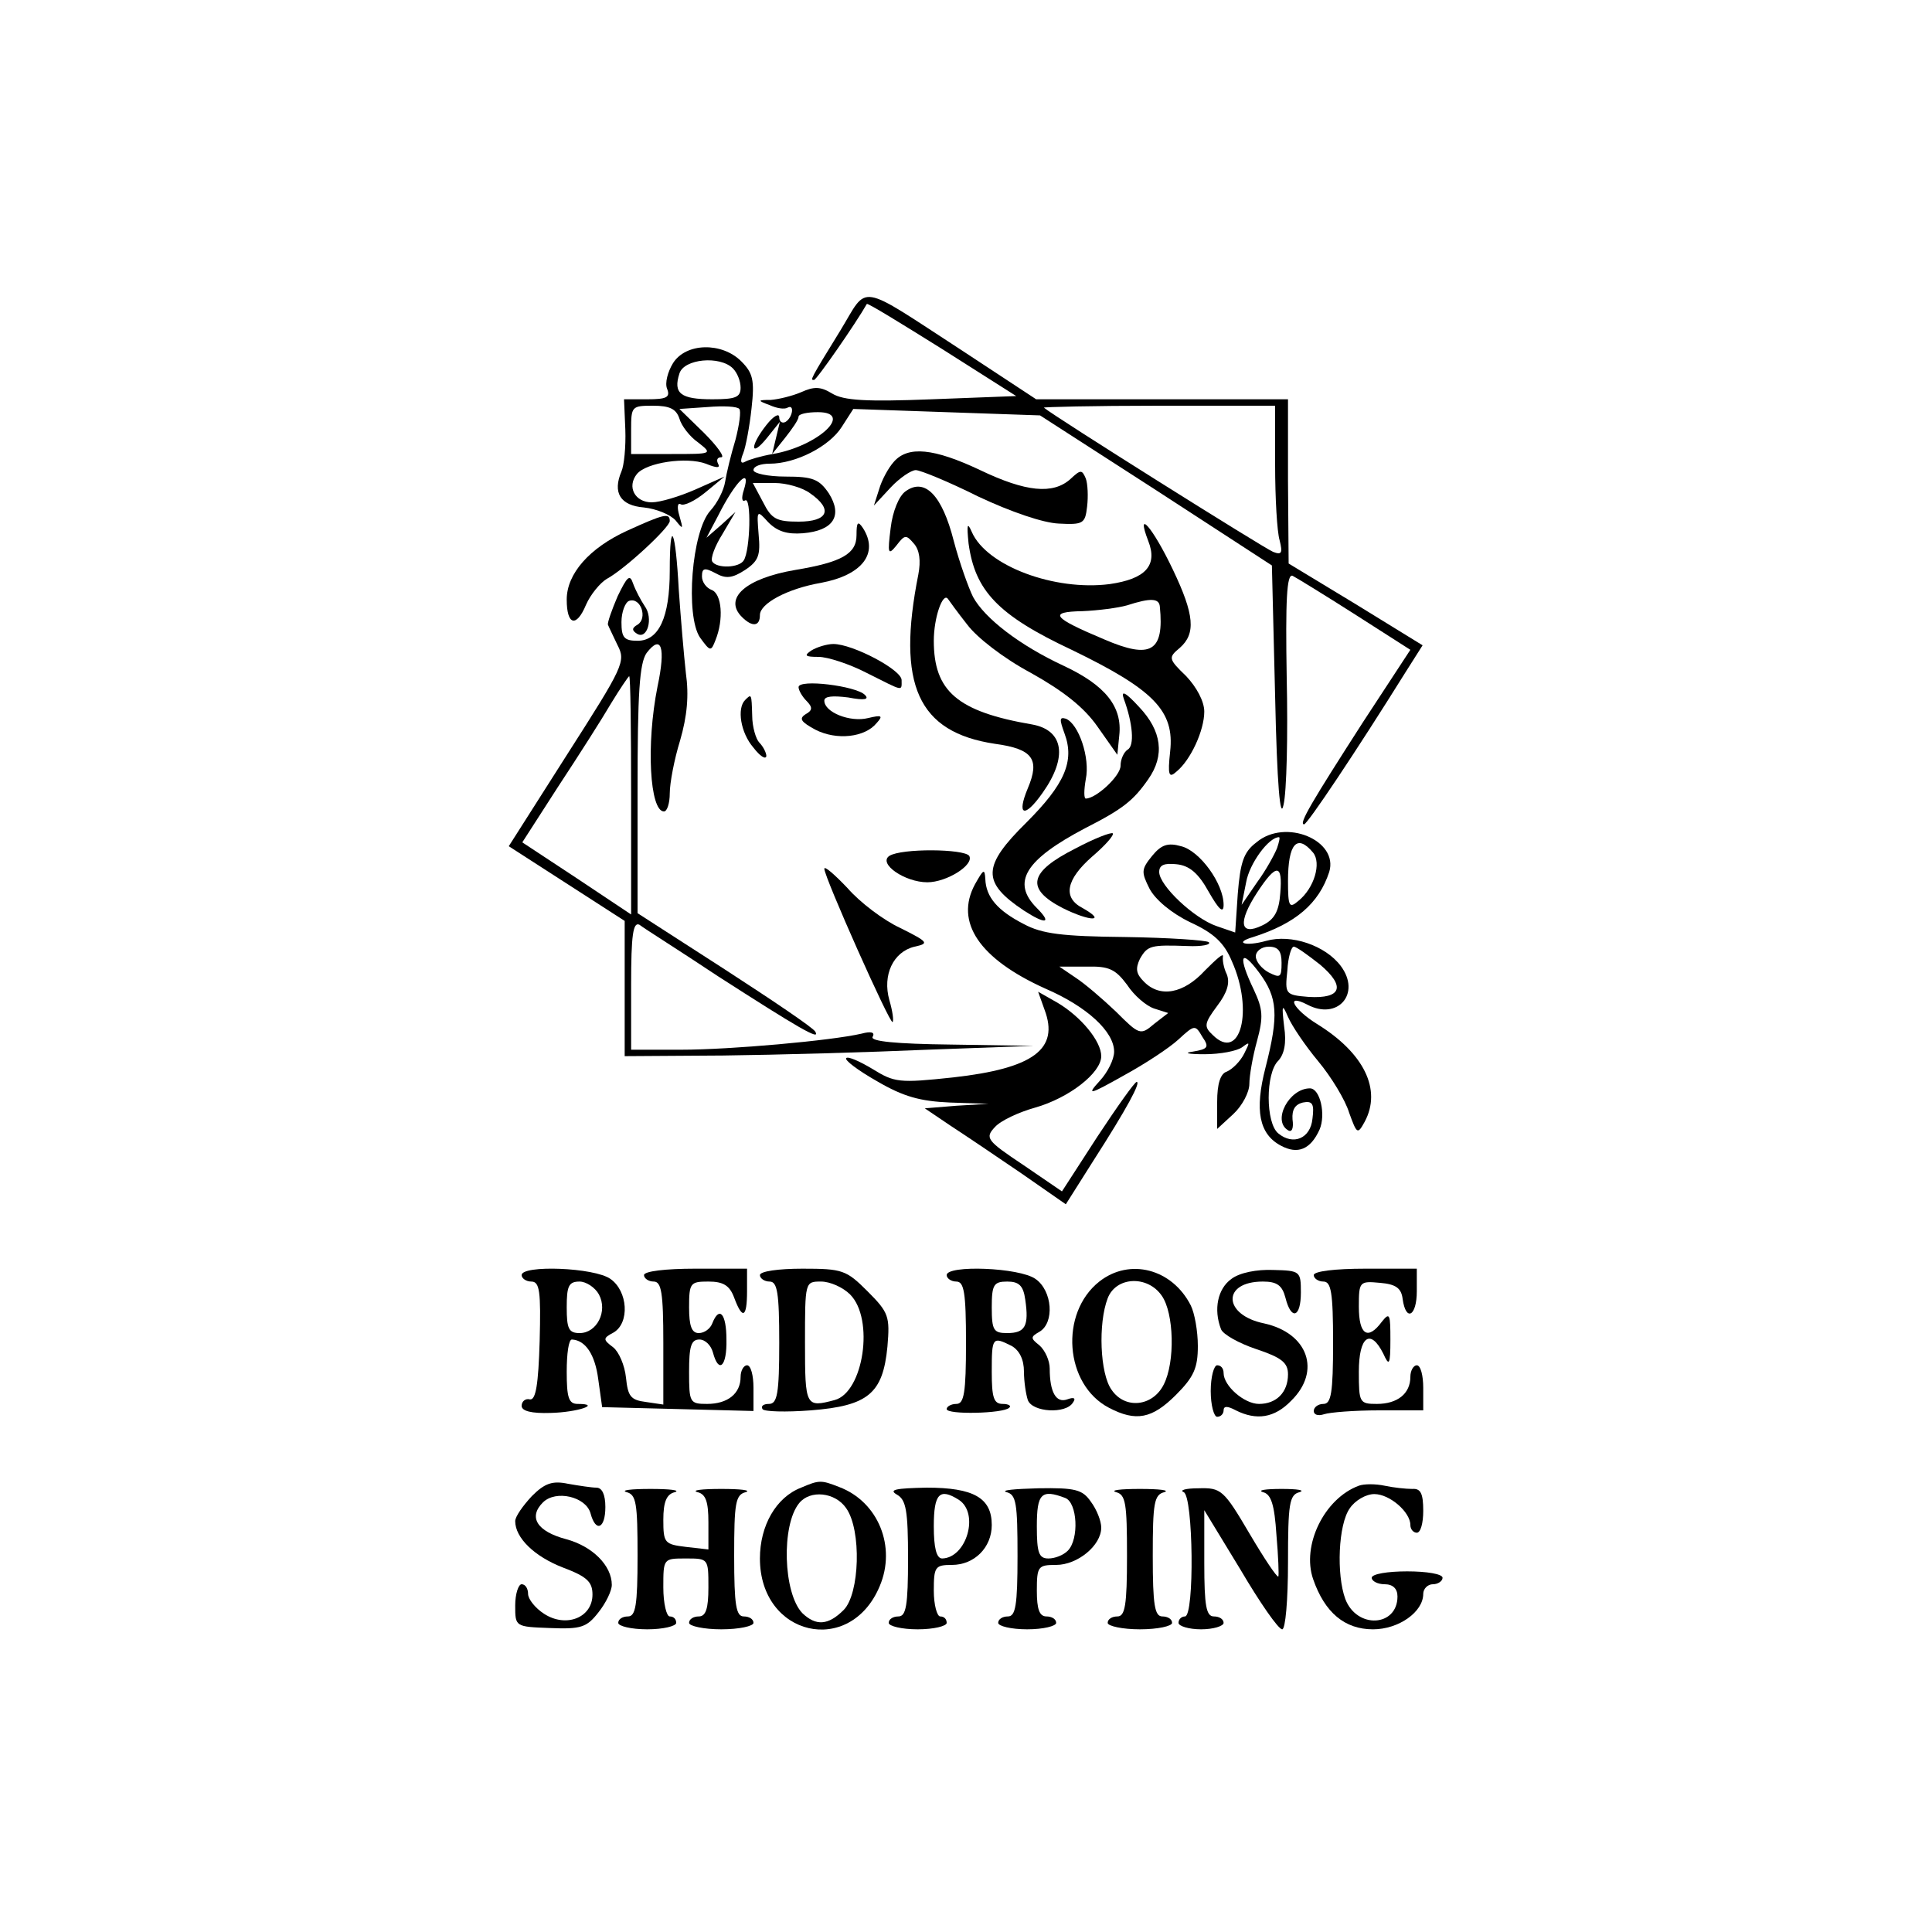 <?xml version="1.0" standalone="no"?>
<!DOCTYPE svg PUBLIC "-//W3C//DTD SVG 20010904//EN"
 "http://www.w3.org/TR/2001/REC-SVG-20010904/DTD/svg10.dtd">
<svg version="1.0" xmlns="http://www.w3.org/2000/svg"
 width="300pt" height="300pt" viewBox="0 0 300 300"
 preserveAspectRatio="xMidYMid meet">
<g transform="translate(0,300) scale(0.1,-0.1)"
fill="#000000" stroke="none">
<path d="M1305 2487 c-48 -78 -47 -77 -41 -77 4 0 65 88 82 118 1 2 53 -30
117 -70 l115 -73 -131 -5 c-102 -4 -137 -2 -155 9 -18 11 -28 11 -48 2 -14 -6
-35 -11 -47 -12 -21 0 -21 -1 -2 -8 11 -5 23 -7 28 -4 11 6 8 -15 -3 -22 -5
-3 -10 0 -10 7 0 7 -9 2 -20 -12 -26 -33 -25 -52 1 -20 l20 25 -6 -25 -6 -25
20 25 c11 14 21 28 21 33 0 4 13 7 30 7 57 0 0 -53 -70 -65 -18 -3 -38 -9 -43
-12 -7 -4 -8 1 -3 13 4 10 10 42 13 70 5 44 2 55 -16 73 -30 30 -86 29 -106
-3 -8 -13 -13 -31 -9 -40 5 -13 -1 -16 -31 -16 l-36 0 2 -47 c1 -27 -2 -56 -6
-65 -14 -33 -2 -53 35 -56 19 -2 41 -11 49 -20 12 -15 12 -14 6 7 -4 13 -3 21
2 18 5 -3 22 5 39 19 l29 24 -45 -20 c-25 -11 -55 -20 -68 -20 -26 0 -39 24
-23 44 15 18 77 27 107 16 17 -7 23 -7 19 0 -3 6 -1 10 5 10 6 0 -6 17 -27 38
l-38 37 44 3 c24 2 46 1 49 -3 3 -3 0 -25 -6 -48 -7 -23 -14 -52 -16 -65 -2
-13 -12 -33 -23 -45 -29 -32 -39 -163 -16 -197 16 -22 17 -22 24 -4 13 32 10
72 -6 78 -8 3 -15 12 -15 21 0 13 4 14 21 5 16 -9 26 -8 46 5 21 14 24 23 21
55 -3 38 -3 39 15 19 14 -14 29 -19 54 -17 47 4 62 27 40 62 -15 22 -25 26
-67 26 -28 0 -50 5 -50 10 0 6 11 10 25 10 41 0 93 27 112 57 l18 28 145 -5
145 -5 180 -116 180 -117 5 -203 c3 -139 8 -193 13 -169 5 20 7 109 5 198 -2
120 0 161 9 158 6 -3 50 -30 97 -60 l86 -55 -74 -113 c-79 -123 -100 -158 -91
-158 5 0 80 112 158 237 l26 41 -104 64 -104 63 -1 128 0 127 -195 0 -196 0
-114 75 c-166 108 -146 104 -190 32z m-167 -59 c7 -7 12 -20 12 -30 0 -15 -8
-18 -44 -18 -49 0 -61 9 -51 40 7 23 63 28 83 8z m-83 -78 c3 -11 16 -28 29
-37 23 -18 22 -18 -41 -18 l-63 0 0 38 c0 36 1 37 34 37 26 0 36 -5 41 -20z
m925 -72 c0 -51 3 -104 7 -117 5 -20 3 -23 -10 -18 -13 5 -341 211 -356 224
-2 1 77 3 177 3 l182 0 0 -92z m-825 -39 c-4 -12 -3 -19 2 -16 10 6 8 -77 -2
-93 -7 -12 -42 -13 -49 -2 -3 5 4 24 16 43 l20 34 -22 -20 -23 -20 18 34 c27
54 52 78 40 40z m103 -5 c36 -25 28 -44 -18 -44 -34 0 -42 4 -55 30 l-16 30
34 0 c18 0 43 -7 55 -16z"/>
<path d="M1388 2283 c-9 -10 -19 -29 -23 -43 l-8 -25 26 28 c14 15 32 27 39
27 7 0 51 -18 97 -41 51 -24 101 -41 125 -42 38 -2 41 0 44 26 2 16 1 36 -2
44 -6 14 -8 14 -24 -1 -27 -24 -69 -20 -140 14 -72 34 -112 38 -134 13z"/>
<path d="M1406 2237 c-10 -7 -20 -31 -23 -57 -5 -40 -4 -43 9 -27 13 17 15 17
27 3 9 -10 11 -27 7 -48 -34 -171 -1 -245 119 -263 59 -8 70 -24 51 -69 -18
-43 -5 -47 23 -7 39 55 33 97 -16 106 -117 20 -153 52 -153 130 0 36 14 76 22
65 2 -3 15 -21 30 -40 15 -20 56 -52 99 -75 50 -28 82 -53 103 -83 l31 -44 3
30 c5 45 -22 78 -86 108 -69 32 -123 74 -141 107 -7 14 -21 53 -30 87 -18 71
-45 99 -75 77z"/>
<path d="M974 2176 c-59 -27 -94 -67 -94 -107 0 -40 15 -44 30 -8 7 16 22 34
32 40 28 15 98 80 98 90 0 13 -9 11 -66 -15z"/>
<path d="M1330 2169 c0 -29 -23 -42 -95 -54 -77 -13 -112 -44 -83 -73 16 -16
28 -15 28 3 0 18 43 41 95 50 64 12 90 46 65 85 -8 12 -10 9 -10 -11z"/>
<path d="M1504 2156 c10 -73 45 -111 160 -165 128 -62 160 -95 153 -158 -4
-37 -2 -42 10 -31 22 18 43 64 43 93 0 16 -12 38 -28 55 -28 27 -28 29 -10 44
25 22 23 51 -11 122 -31 65 -58 96 -38 44 15 -38 -4 -59 -60 -67 -85 -11 -191
28 -214 81 -7 16 -8 12 -5 -18z m297 -98 c7 -70 -14 -82 -86 -51 -81 34 -88
43 -34 44 24 1 55 5 69 9 37 12 50 11 51 -2z"/>
<path d="M1040 2114 c0 -73 -17 -109 -50 -109 -21 0 -25 5 -25 29 0 16 6 31
12 33 18 6 29 -27 13 -37 -9 -5 -9 -9 -1 -14 16 -10 26 24 12 43 -6 9 -14 24
-18 35 -5 15 -9 11 -24 -20 -9 -21 -16 -41 -15 -44 1 -3 8 -17 15 -32 13 -25
9 -33 -78 -169 l-91 -143 90 -58 90 -58 0 -105 0 -105 153 1 c83 1 226 5 317
9 l165 6 -128 2 c-86 1 -126 5 -122 12 4 7 -2 9 -17 5 -47 -11 -205 -25 -280
-25 l-78 0 0 101 c0 77 3 98 13 93 6 -5 62 -40 122 -80 123 -79 160 -101 151
-86 -3 6 -67 49 -141 97 l-135 87 0 192 c0 150 3 196 14 212 23 30 30 9 17
-52 -18 -90 -12 -194 10 -194 5 0 9 13 9 28 0 16 7 53 16 82 11 38 14 70 9
105 -3 27 -8 86 -11 129 -5 95 -14 114 -14 30z m-60 -349 l0 -185 -84 56 -85
56 56 87 c31 47 68 105 82 129 14 23 27 42 28 42 2 0 3 -83 3 -185z"/>
<path d="M1260 1990 c-12 -8 -10 -10 11 -10 14 0 48 -11 75 -25 58 -29 54 -29
54 -11 0 16 -76 56 -106 56 -10 0 -26 -5 -34 -10z"/>
<path d="M1240 1933 c0 -5 6 -15 12 -21 10 -10 10 -15 -1 -21 -11 -7 -7 -12
15 -24 33 -17 77 -12 95 10 11 12 8 13 -13 8 -28 -7 -68 9 -68 27 0 7 13 8 37
5 26 -5 33 -3 26 4 -14 14 -103 25 -103 12z"/>
<path d="M1745 1915 c14 -38 17 -73 6 -79 -6 -4 -11 -15 -11 -25 0 -16 -38
-51 -54 -51 -3 0 -3 13 0 30 7 33 -11 86 -31 94 -10 3 -10 -1 -2 -23 16 -43 0
-79 -59 -138 -69 -68 -70 -93 -4 -137 34 -22 44 -20 20 4 -40 40 -18 75 75
124 59 30 75 43 98 76 26 37 21 75 -14 112 -21 23 -29 27 -24 13z"/>
<path d="M1157 1913 c-13 -13 -7 -51 13 -74 10 -13 19 -19 20 -13 0 5 -5 15
-11 21 -5 5 -11 24 -11 42 -1 34 -1 34 -11 24z"/>
<path d="M1669 1682 c-71 -36 -77 -62 -19 -92 42 -21 70 -22 31 0 -31 16 -26
44 15 80 20 17 34 33 32 36 -3 2 -29 -8 -59 -24z"/>
<path d="M1951 1692 c-20 -15 -25 -31 -29 -80 l-4 -60 -29 10 c-35 12 -89 63
-89 84 0 11 8 14 27 12 20 -2 34 -14 50 -43 16 -28 23 -34 23 -20 0 33 -37 84
-66 91 -21 6 -31 2 -45 -15 -17 -21 -17 -25 -4 -51 9 -17 34 -38 63 -52 37
-17 53 -32 65 -61 34 -76 13 -157 -30 -114 -14 13 -13 18 7 45 16 21 20 36 15
49 -5 10 -7 23 -6 28 1 6 -11 -5 -28 -22 -33 -36 -70 -43 -95 -17 -12 12 -13
20 -6 35 12 21 17 22 74 20 22 -1 37 2 33 6 -4 3 -62 7 -130 8 -98 1 -129 5
-157 20 -41 21 -59 42 -60 70 -1 17 -3 15 -16 -8 -32 -59 7 -116 109 -162 65
-28 107 -67 107 -98 0 -12 -10 -32 -22 -45 -21 -23 -18 -23 37 8 33 18 71 43
85 56 25 23 26 23 37 4 11 -16 9 -19 -15 -23 -15 -2 -7 -4 18 -4 25 0 51 5 59
11 12 9 12 8 3 -10 -6 -12 -18 -24 -27 -28 -10 -3 -15 -19 -15 -47 l0 -42 25
23 c14 13 25 34 25 47 0 12 5 42 12 67 10 37 9 49 -5 79 -25 52 -21 66 8 27
29 -39 31 -66 10 -148 -17 -66 -10 -103 24 -121 26 -14 46 -6 60 25 10 23 1
64 -15 64 -32 0 -59 -50 -34 -65 6 -4 9 3 7 17 -1 15 4 23 16 26 15 3 18 -2
15 -25 -3 -31 -30 -42 -53 -23 -20 16 -20 94 0 113 9 10 13 27 9 53 -4 34 -3
36 6 15 6 -14 27 -45 47 -69 20 -24 42 -60 48 -80 12 -33 13 -34 24 -14 27 50
-1 107 -74 152 -37 23 -50 48 -15 30 47 -25 84 17 52 60 -24 32 -77 50 -116
39 -32 -9 -51 -3 -20 6 66 21 102 52 118 101 15 49 -68 84 -113 46z m32 -9
c-4 -10 -17 -34 -31 -53 l-24 -35 7 35 c5 29 35 70 51 70 2 0 0 -8 -3 -17z
m56 -7 c13 -16 2 -55 -23 -75 -14 -12 -16 -9 -16 31 0 58 14 74 39 44z m-51
-63 c-2 -28 -9 -41 -28 -50 -35 -17 -38 5 -8 51 30 46 40 45 36 -1z m2 -108
c0 -23 -2 -24 -20 -15 -11 6 -20 17 -20 25 0 8 9 15 20 15 15 0 20 -7 20 -25z
m60 -3 c40 -34 33 -53 -18 -50 -36 3 -37 4 -33 41 1 20 6 37 10 37 4 0 22 -13
41 -28z m-300 -31 c11 -17 30 -33 42 -37 l22 -7 -22 -17 c-21 -18 -23 -17 -59
19 -21 20 -49 44 -63 53 l-25 17 42 0 c35 1 45 -4 63 -28z"/>
<path d="M1381 1671 c-18 -12 24 -41 59 -41 30 0 73 27 65 41 -8 11 -105 12
-124 0z"/>
<path d="M1280 1651 c0 -13 102 -242 106 -238 2 2 0 17 -5 34 -11 39 6 75 39
83 23 5 22 7 -22 29 -26 12 -63 40 -82 62 -20 21 -36 35 -36 30z"/>
<path d="M1622 1432 c23 -61 -17 -91 -142 -105 -84 -9 -91 -8 -125 13 -20 12
-38 20 -41 17 -3 -3 18 -19 48 -36 41 -24 67 -31 113 -33 l60 -2 -50 -3 -49
-4 40 -27 c23 -15 72 -48 110 -74 l69 -48 43 68 c52 81 74 122 67 122 -3 0
-30 -38 -61 -85 l-55 -85 -60 41 c-57 38 -60 42 -44 59 9 10 37 23 62 30 53
15 103 54 103 80 0 23 -31 61 -68 83 l-30 17 10 -28z"/>
<path d="M810 1020 c0 -5 7 -10 15 -10 13 0 15 -15 13 -92 -2 -68 -6 -92 -15
-91 -7 2 -13 -3 -13 -10 0 -8 15 -12 45 -11 42 1 80 14 42 14 -14 0 -17 10
-17 50 0 28 3 50 8 50 21 -1 36 -23 41 -62 l6 -43 118 -3 117 -3 0 36 c0 19
-4 35 -10 35 -5 0 -10 -8 -10 -18 0 -26 -20 -42 -52 -42 -27 0 -28 2 -28 50 0
39 3 50 16 50 9 0 18 -9 21 -20 9 -34 22 -22 21 20 0 40 -11 53 -22 25 -3 -8
-12 -15 -21 -15 -11 0 -15 11 -15 40 0 38 2 40 30 40 23 0 33 -6 40 -25 13
-35 20 -31 20 10 l0 35 -80 0 c-47 0 -80 -4 -80 -10 0 -5 7 -10 15 -10 12 0
15 -17 15 -95 l0 -96 -27 4 c-24 3 -28 9 -31 38 -2 19 -11 40 -20 47 -16 12
-16 14 1 23 25 15 22 64 -5 83 -25 18 -138 22 -138 6z m120 -30 c14 -26 -3
-60 -30 -60 -17 0 -20 7 -20 40 0 33 3 40 20 40 10 0 24 -9 30 -20z"/>
<path d="M1180 1020 c0 -5 7 -10 15 -10 12 0 15 -17 15 -95 0 -79 -3 -95 -16
-95 -8 0 -13 -3 -10 -8 2 -4 36 -5 75 -2 89 7 112 26 119 99 4 47 2 53 -31 86
-33 33 -39 35 -101 35 -37 0 -66 -4 -66 -10z m140 -30 c38 -38 21 -152 -24
-164 -45 -12 -46 -10 -46 89 0 95 0 95 25 95 14 0 34 -9 45 -20z"/>
<path d="M1470 1020 c0 -5 7 -10 15 -10 12 0 15 -17 15 -95 0 -78 -3 -95 -15
-95 -8 0 -15 -4 -15 -8 0 -9 88 -7 97 2 4 3 -1 6 -10 6 -14 0 -17 10 -17 50 0
54 1 55 31 40 12 -7 19 -21 19 -40 0 -15 3 -35 6 -44 7 -19 59 -22 70 -4 5 7
2 9 -9 5 -17 -6 -27 11 -27 48 0 12 -7 28 -16 36 -14 11 -14 13 0 21 24 14 20
64 -6 82 -25 18 -138 22 -138 6z m122 -38 c6 -41 0 -52 -28 -52 -21 0 -24 4
-24 40 0 35 3 40 24 40 18 0 25 -6 28 -28z"/>
<path d="M1707 1010 c-62 -49 -54 -160 15 -196 42 -22 67 -17 104 20 28 28 34
42 34 76 0 23 -5 51 -11 63 -29 57 -95 74 -142 37z m97 -22 c19 -27 21 -103 3
-138 -17 -34 -60 -39 -81 -8 -18 25 -21 103 -6 142 13 34 62 36 84 4z"/>
<path d="M1912 1014 c-21 -15 -28 -47 -16 -78 3 -8 28 -22 55 -31 39 -13 49
-21 49 -39 0 -28 -18 -46 -45 -46 -23 0 -55 28 -55 48 0 7 -4 12 -10 12 -5 0
-10 -18 -10 -40 0 -22 5 -40 10 -40 6 0 10 5 10 10 0 7 6 7 19 0 32 -16 60
-12 86 15 47 46 26 105 -42 120 -64 13 -66 65 -2 65 22 0 30 -6 35 -25 9 -36
24 -31 24 8 0 33 -1 34 -43 35 -25 1 -52 -4 -65 -14z"/>
<path d="M2040 1020 c0 -5 7 -10 15 -10 12 0 15 -17 15 -95 0 -78 -3 -95 -15
-95 -8 0 -15 -5 -15 -11 0 -6 7 -8 16 -5 9 3 47 6 85 6 l69 0 0 35 c0 19 -4
35 -10 35 -5 0 -10 -8 -10 -18 0 -26 -20 -42 -52 -42 -27 0 -28 2 -28 50 0 55
18 68 38 28 9 -20 11 -18 11 22 0 39 -1 43 -13 28 -22 -30 -36 -21 -36 23 0
39 1 40 33 37 24 -2 33 -8 35 -25 5 -36 22 -27 22 12 l0 35 -80 0 c-47 0 -80
-4 -80 -10z"/>
<path d="M826 677 c-14 -15 -26 -32 -26 -39 0 -26 30 -55 74 -72 37 -14 46
-22 46 -42 0 -36 -41 -52 -75 -30 -14 9 -25 23 -25 31 0 8 -4 15 -10 15 -5 0
-10 -15 -10 -33 0 -33 0 -33 54 -35 48 -2 57 1 75 24 12 15 21 34 21 43 0 30
-30 60 -71 71 -45 12 -59 34 -36 57 20 20 67 9 74 -17 8 -30 23 -24 23 10 0
19 -5 30 -14 30 -7 0 -27 3 -44 6 -24 5 -36 1 -56 -19z"/>
<path d="M1244 690 c-39 -15 -64 -59 -64 -110 0 -121 140 -153 186 -43 26 61
-2 131 -63 154 -28 11 -31 11 -59 -1z m70 -32 c24 -34 21 -133 -4 -158 -24
-24 -43 -25 -64 -5 -30 31 -33 137 -5 171 17 21 56 17 73 -8z"/>
<path d="M2110 693 c-54 -20 -89 -93 -71 -145 18 -52 49 -78 93 -78 40 0 78
27 78 55 0 8 7 15 15 15 8 0 15 5 15 10 0 6 -25 10 -55 10 -30 0 -55 -4 -55
-10 0 -5 9 -10 20 -10 13 0 20 -7 20 -19 0 -47 -63 -51 -81 -4 -14 38 -11 116
7 141 8 12 25 22 38 22 24 0 56 -28 56 -48 0 -7 5 -12 10 -12 6 0 10 15 10 34
0 27 -4 35 -17 34 -10 0 -29 2 -43 5 -14 3 -32 3 -40 0z"/>
<path d="M973 683 c15 -4 17 -17 17 -99 0 -77 -3 -94 -15 -94 -8 0 -15 -4 -15
-10 0 -5 20 -10 45 -10 25 0 45 5 45 10 0 6 -4 10 -10 10 -5 0 -10 20 -10 45
0 45 0 45 35 45 35 0 35 0 35 -45 0 -33 -4 -45 -15 -45 -8 0 -15 -4 -15 -10 0
-5 23 -10 50 -10 28 0 50 5 50 10 0 6 -7 10 -15 10 -12 0 -15 17 -15 94 0 82
2 95 18 99 9 3 -8 5 -38 5 -30 0 -47 -2 -37 -5 13 -3 17 -15 17 -47 l0 -42
-35 4 c-33 4 -35 6 -35 42 0 28 5 40 18 43 9 3 -8 5 -38 5 -30 0 -47 -2 -37
-5z"/>
<path d="M1393 679 c14 -8 17 -25 17 -99 0 -73 -3 -90 -15 -90 -8 0 -15 -4
-15 -10 0 -5 20 -10 45 -10 25 0 45 5 45 10 0 6 -4 10 -10 10 -5 0 -10 18 -10
40 0 37 2 40 28 40 35 0 62 27 62 62 0 42 -28 58 -101 58 -48 -1 -60 -3 -46
-11z m96 -8 c32 -21 12 -90 -26 -91 -9 0 -13 17 -13 50 0 51 9 60 39 41z"/>
<path d="M1563 683 c15 -4 17 -17 17 -99 0 -77 -3 -94 -15 -94 -8 0 -15 -4
-15 -10 0 -5 20 -10 45 -10 25 0 45 5 45 10 0 6 -7 10 -15 10 -11 0 -15 11
-15 40 0 38 2 40 30 40 33 0 70 30 70 58 0 10 -7 28 -16 40 -13 19 -24 22 -82
21 -37 -1 -59 -3 -49 -6z m91 -9 c19 -7 22 -64 4 -82 -7 -7 -20 -12 -30 -12
-15 0 -18 9 -18 50 0 51 7 58 44 44z"/>
<path d="M1733 683 c15 -4 17 -17 17 -99 0 -77 -3 -94 -15 -94 -8 0 -15 -4
-15 -10 0 -5 23 -10 50 -10 28 0 50 5 50 10 0 6 -7 10 -15 10 -12 0 -15 17
-15 94 0 82 2 95 18 99 9 3 -8 5 -38 5 -30 0 -47 -2 -37 -5z"/>
<path d="M1838 683 c15 -6 17 -193 2 -193 -5 0 -10 -4 -10 -10 0 -5 16 -10 35
-10 19 0 35 5 35 10 0 6 -7 10 -15 10 -12 0 -15 16 -15 83 l0 82 56 -92 c30
-51 59 -93 65 -93 5 0 9 45 9 104 0 91 2 105 18 109 9 3 -3 5 -28 5 -25 0 -38
-2 -29 -5 13 -3 18 -20 21 -66 3 -34 4 -63 3 -65 -2 -2 -22 28 -45 67 -40 68
-44 71 -79 70 -20 0 -30 -3 -23 -6z"/>
</g>
</svg>
